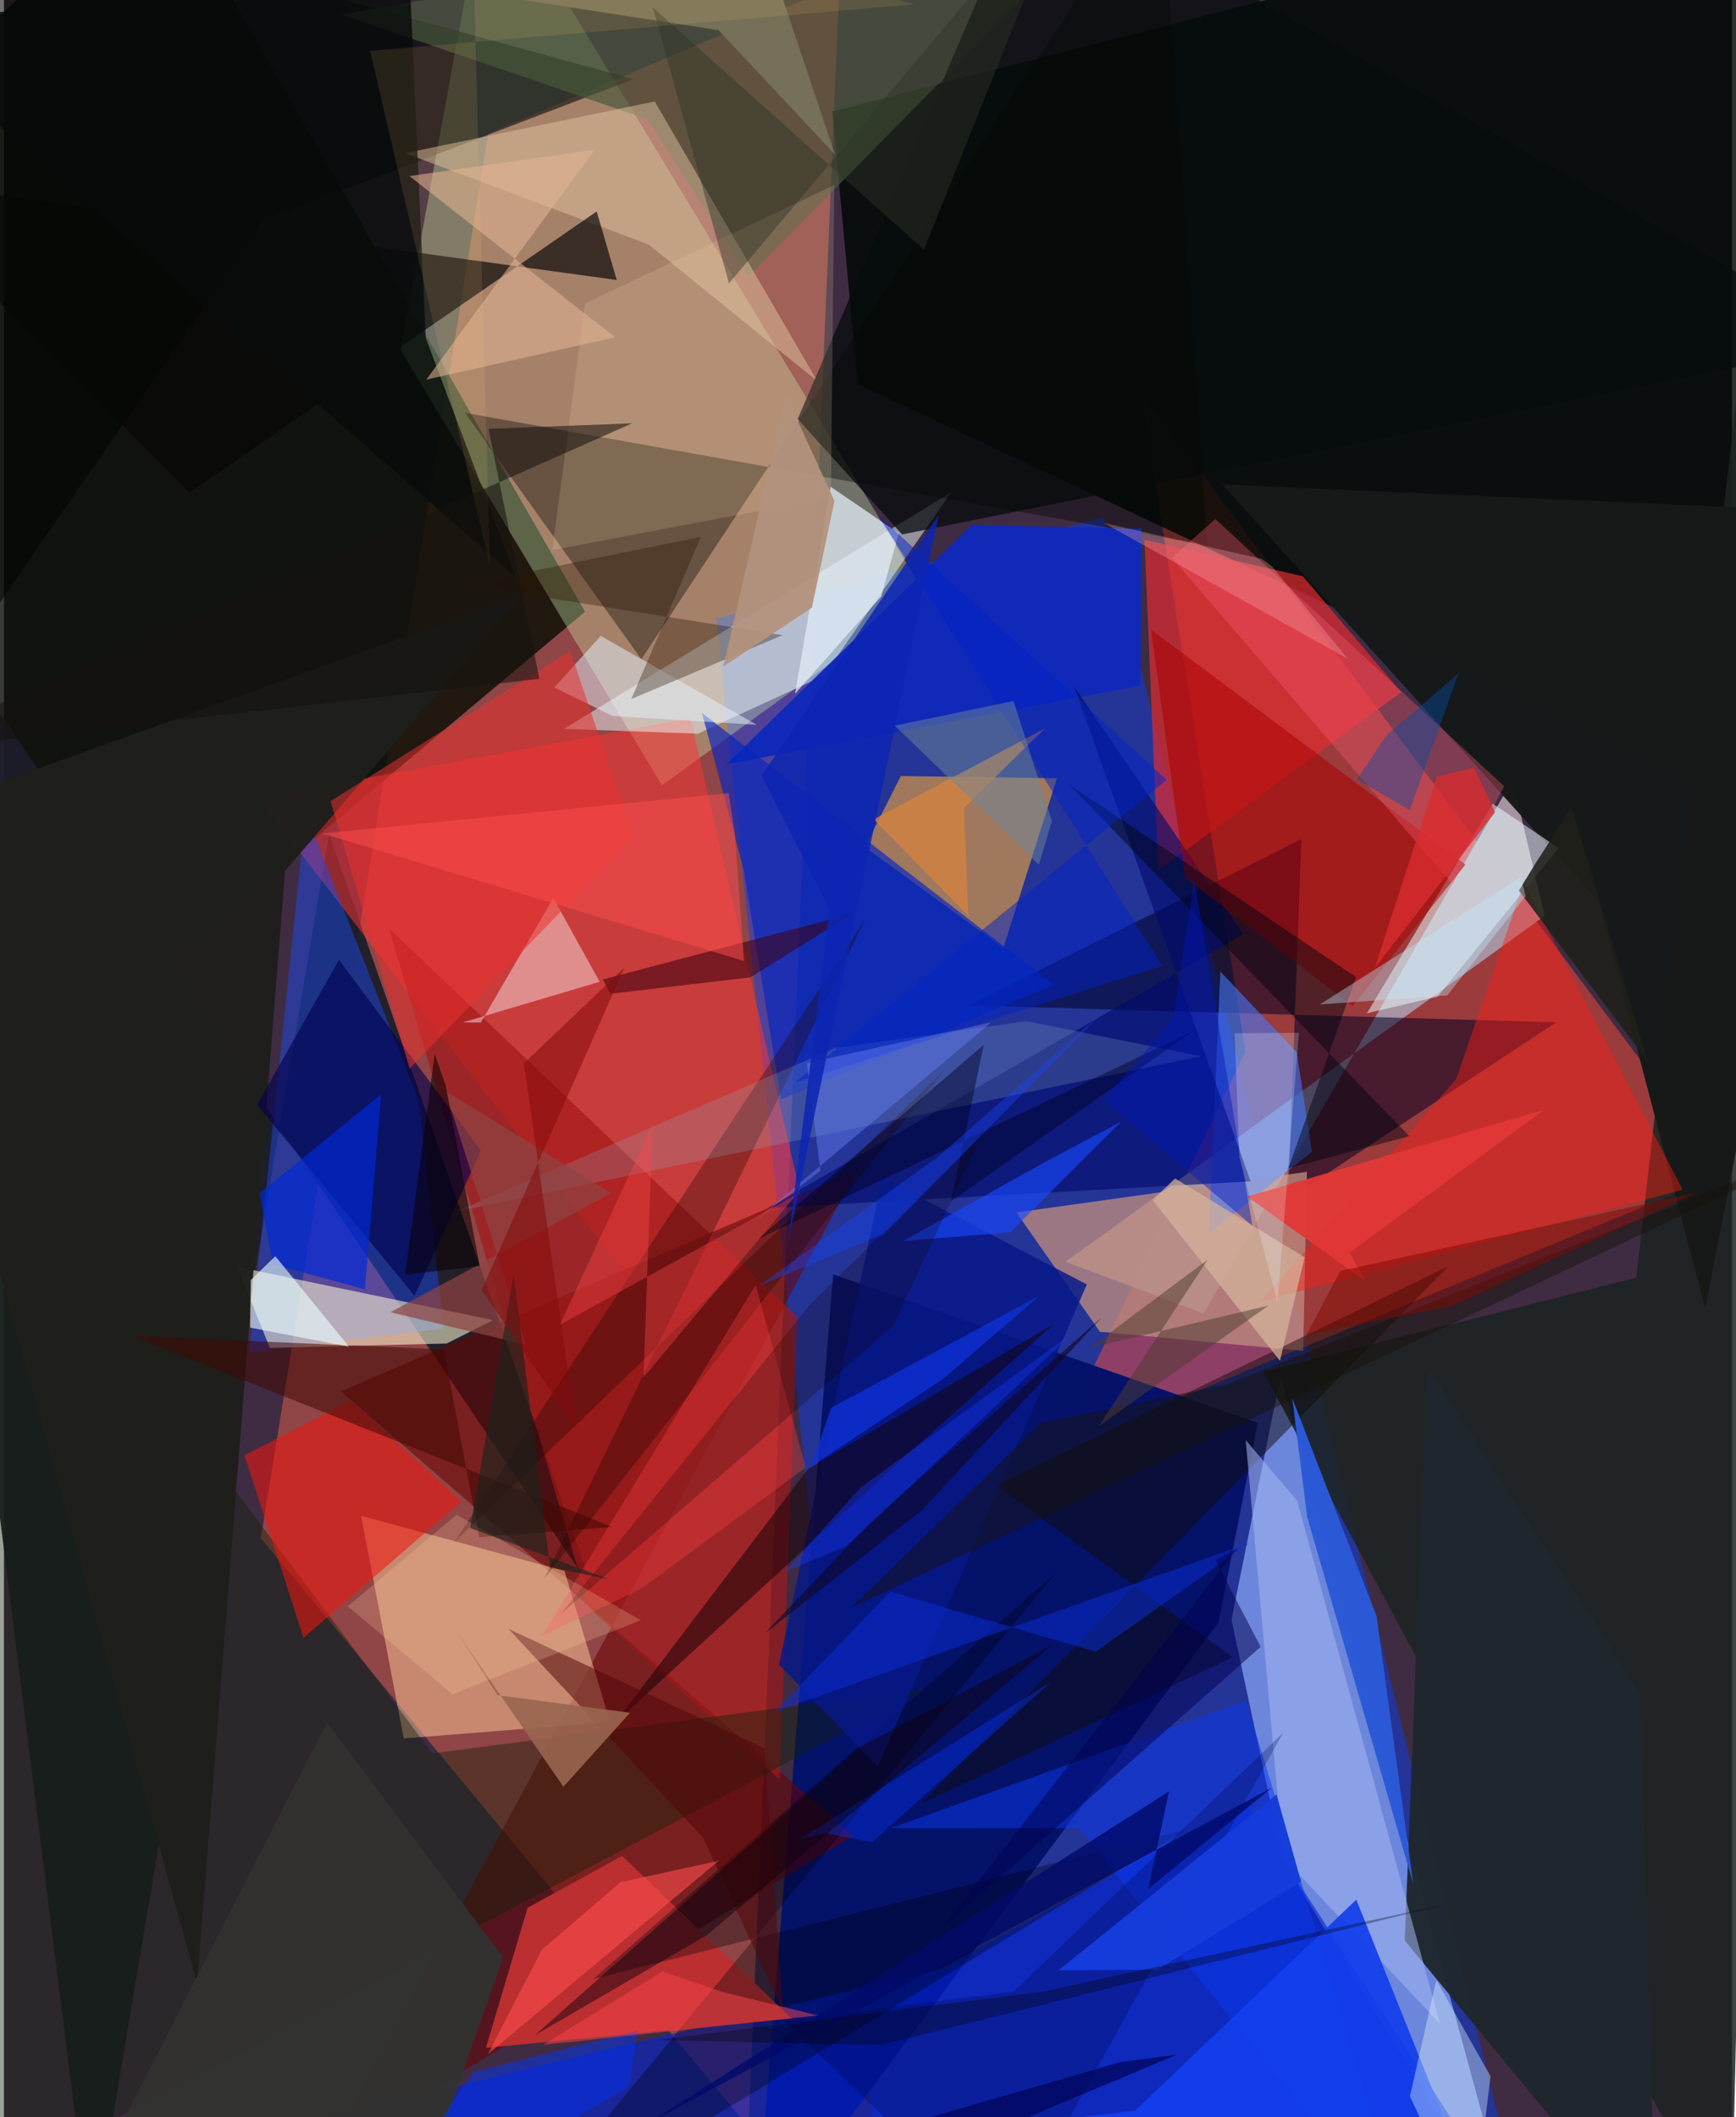 <svg xmlns="http://www.w3.org/2000/svg" width="228" height="278" viewBox="0 0 836 1024"><path fill="#3f2c43" d="M0 0h836v1024H0z"/><path fill="#e05d4a" fill-opacity=".506" d="M360.203 1028.85L404.177-7.3l-169.94 71.901-109.953 679.336z"/><path fill="#0640fc" fill-opacity=".451" d="M419.905 1024.614l310.106 28.346-198.059-802.833-187.313 48.937z"/><path fill="#060d03" fill-opacity=".8" d="M281.114 295.873L11.498 521.967-62 61.481 75.164-62z"/><path fill="#f84b35" fill-opacity=".498" d="M507.635 701.568l92.946-192.906-50.443-318.745 282.4 377.467z"/><path fill="#000905" fill-opacity=".835" d="M400.731 53.889L852.051-62 831.82 382.105 413.028 185.806z"/><path fill="#8dacfb" fill-opacity=".682" d="M593.833 783.412l23.727-117.685L732.41 1086 618.683 899.767z"/><path fill="#d2f6b1" fill-opacity=".341" d="M234.186-62l-42.289 231.26 126.37 210.578 127.464-92.399z"/><path fill="#06136a" fill-opacity=".992" d="M401.143 616.368l205.447 71.808-18.986 96.396L363.228 1086z"/><path fill="#1c1d29" fill-opacity=".933" d="M157.283 403.291l128.105 366.847L-62 255.861 42.257 1086z"/><path fill="#a794a3" fill-opacity=".996" d="M745.35 442.975l-15.529-65.784L580.35 635.347l-66.737-25.081z"/><path fill="#fe3435" fill-opacity=".525" d="M122.97 386.03l209.066-38.647 53.892 232.86-86.639 34.298z"/><path fill="#690200" fill-opacity=".545" d="M157.34 1040.807l255.475-475.004-249.833 107.102 248.01 214.914z"/><path fill="#d49546" fill-opacity=".702" d="M433.883 375.328l75.524 1.084-25.943 82.115-66.943-48.817z"/><path fill="#0022d6" fill-opacity=".592" d="M601.04 871.687l105.209 162.327-737.007 35.105L452.912 952.4z"/><path fill="#174cff" fill-opacity=".435" d="M212.722 642.541l-94.164 11.651 27.407-261.177 54.594 139.159z"/><path fill="#000025" fill-opacity=".537" d="M621.207 580.1l6.466-174.24-160.717 80.402 283.962 8.204z"/><path fill="#ffcc9b" fill-opacity=".494" d="M193.4 840.836l99.822-7.986-22.066-73.06-98.368-26.612z"/><path fill="#eefcff" fill-opacity=".49" d="M270.924 352.523l64.76 2.348 60.904-28.053 61.679-88.733z"/><path fill="#1d2421" fill-opacity=".855" d="M835.621 1086L860.438-3.88l-70.746 621.835-180.562 45.38z"/><path fill="#e02b30" fill-opacity=".702" d="M551.772 261.034l6.67 159.951 117.49-86.176-47.534-56.063z"/><path fill="#bb2f31" d="M233.164 990.449l147.918-14.193-82.05-78.59-45.725 25.072z"/><path fill="#fff9d2" fill-opacity=".557" d="M112.867 612.725l123.727 25.772-22.392 11.301-85.57 2.15z"/><path fill="#000600" fill-opacity=".376" d="M223.016 199.676l359.122 64.045L559.538-62 308.36 318.858z"/><path fill="#bd8b7f" fill-opacity=".78" d="M489.787 586.422l40.434 57.721 98.33 9.223 1.784-86.585z"/><path fill="#a21818" fill-opacity=".678" d="M375.213 860.638l8.593-223.746-197.542-187.906L283.34 777.99z"/><path fill="#000601" fill-opacity=".565" d="M304.54 38.308L-62-62v440.546L125.589 106.65z"/><path fill="#171a19" fill-opacity=".992" d="M771.406 436L589.412 234.324 898 248.081 823.018 632.97z"/><path fill="#477bfe" fill-opacity=".573" d="M625.394 508.863L588.46 469.92l-5.527 126.57 49.811-39.425z"/><path fill="#102abb" fill-opacity=".969" d="M468.266 253.807l82.004 2.03-.487 75.74-200.366 38.145z"/><path fill="#ecfdff" fill-opacity=".518" d="M720.201 388.69l31.878 21.458-58.533 71.876-34.189 8.066z"/><path fill="#1f272e" fill-opacity=".965" d="M688.498 661.352l103.077 157.452L799.198 1086 677.691 938.568z"/><path fill="#111f09" fill-opacity=".42" d="M-25.727 537.32l232.979 310.737 239.115-31.282L-62 1086z"/><path fill="#4a583b" fill-opacity=".671" d="M553.039-62L163.349 7.052l147.76 50.562 49.197 76.012z"/><path fill="#ff1e14" fill-opacity=".424" d="M735.213 427.113L702.57 521.91l-94.527 107.556 204.074-54.015z"/><path fill="#f0170f" fill-opacity=".561" d="M167.905 677.44l-51.53 26.463 28.553 88.244 76.366-65.925z"/><path fill="#e1ecf6" fill-opacity=".753" d="M432.854 257.913l-32.928-22.504-17.211 100.111 41.7-47.093z"/><path fill="#100c07" fill-opacity=".478" d="M594.516 801.581l-151.055 71.027L698.726 612.46l-218.56 106.02z"/><path fill="#dfc3a0" fill-opacity=".494" d="M194.059 74.085L314.82 49.07l78.68 135.311-81.529-66.073z"/><path fill="#000b6b" fill-opacity=".612" d="M599.614 451.797L517.59 331.79l85.522 239.61-233.383 12.828z"/><path fill="#0727bf" fill-opacity=".663" d="M357.834 420.61l-20.146-75.773 170.15 131.52L375.96 531.77z"/><path fill="#060705" fill-opacity=".671" d="M89.831 238.231l196.915-135.958 9.695 33.147L-62 86.25z"/><path fill="#f9e7e8" fill-opacity=".478" d="M288.197 474.863l-66.324 19.652 8.822.063 35.05-60.272z"/><path fill="#00000b" fill-opacity=".329" d="M285.126 957.154l223.89-196.506L240.634 1086l330.898-200.892z"/><path fill="#a90203" fill-opacity=".549" d="M707.005 418.198L554.97 304.579l16.346 119.877 81.114 62.173z"/><path fill="#093af2" fill-opacity=".498" d="M600.905 822.565L680.991 1086 520.127 884.184l-91.337.117z"/><path fill="#1e1e1b" fill-opacity=".965" d="M-62 399.901l312.377-112.148-114.37 133.49-42.567 537.92z"/><path fill="#00004f" fill-opacity=".624" d="M198.68 626.742l32.094-70.304-68.674-92.156-39.659 70.039z"/><path fill="#071989" fill-opacity=".82" d="M422.72 854.463L523.862 621.24l-98.975-51.623-49.89 235.488z"/><path fill="#a1b5f0" fill-opacity=".557" d="M618.864 898.486l75.822 80.291-69.03-252.869-24.946-29.422z"/><path fill="#323230" fill-opacity=".988" d="M206.419 1046.42l-150.481-17.238 100.38-196.057 85.12 113.67z"/><path fill="#e5f2fd" fill-opacity=".506" d="M364.217 350.581l-75.484-43.008-22.519 24.943 28.219 13.804z"/><path fill="#0028d7" fill-opacity=".678" d="M130.156 611.455l-6.472-34.273 58.797-47.941-7.876 94.38z"/><path fill="#133fed" fill-opacity=".922" d="M721.274 1086l-67.048-167.187-106.955 102-265.913 31.825z"/><path fill="#060b0b" fill-opacity=".745" d="M383.974 202.695L497.516-62 898 165.542l-463.467 92.95z"/><path fill="#210304" fill-opacity=".333" d="M454.589 518.02L261.216 763.81l155.923-320.067-199.325 302.21z"/><path fill="#8fadbf" fill-opacity=".235" d="M219.345 585.86l182.471-78.88 92.808-13.067 84.36 16.944z"/><path fill="#fc5d74" fill-opacity=".337" d="M700.794 427.688l24.972-47.376-139.743-129.314-20.921 18.8z"/><path fill="#edd0a4" fill-opacity=".192" d="M265.245 266.037l15.906-119.258 120.523-57.278-1.636 151.1z"/><path fill="#150007" fill-opacity=".525" d="M388.876 710.567L508.35 640.06l-75.564 67.172L295.232 833.78z"/><path fill="#2c59d6" fill-opacity=".988" d="M681.819 911.414l-17.782-129.63-40.814-105.625 7.206 57.387z"/><path fill="#00003c" fill-opacity=".251" d="M377.352 977.524l111.252-14.364 130.192-125.015-134.315 241.973z"/><path fill="#070c0b" fill-opacity=".8" d="M247.502 278.983L-62 8.743l258.578-12.81 7.441 167.39z"/><path fill="#e7302f" fill-opacity=".541" d="M196.241 516.907l-38.224-129.424 115.933-72.818 30.266 89.956z"/><path fill="#00060f" fill-opacity=".475" d="M515.28 379.402l164.553 170.113-58.498 15.541 32.786-92.47z"/><path fill="#0b2ed7" fill-opacity=".506" d="M528.13 798.878l74.243-52.511-229.62 81.654 56.029-58.19z"/><path fill="#400803" fill-opacity=".545" d="M294.459 738.577L62.03 646.117l150.775 6.589 17.124 90.77z"/><path fill="#e3b393" fill-opacity=".557" d="M295.658 163.15l-99.483-77.973 89.662-12.804-81.534 111.237z"/><path fill="#281500" fill-opacity=".349" d="M223.28 282.808l113.847-23.158-33.63 78.44 73.12-30.858z"/><path fill="#d58340" fill-opacity=".765" d="M464.42 390.847l2.1 52.093-45.733-46.674 82.72-43.925z"/><path fill="#0023c5" fill-opacity=".498" d="M562.448 377.2l-179.8 146.378 177.654-56.508L423.02 249.388z"/><path fill="#ff4243" fill-opacity=".329" d="M260.365 791.185l103.266-169.666 24.253 88.253-79.413 58.494z"/><path fill="#0f32d7" fill-opacity=".765" d="M500.953 626.704l-46.234 39.87-64.44 42.798 9.962-28.476z"/><path fill="#1f2018" fill-opacity=".859" d="M758.435 390.497l36.802 122.915-62.354-82.669 8.281-13.555z"/><path fill="#3d0010" fill-opacity=".561" d="M289.773 473.73l3.52 6.935 67.851-7.955 49.664-30.942z"/><path fill="#8f4442" fill-opacity=".71" d="M186.949 634.7l106.772-57.6-80.212-49.459 38.924 122.714z"/><path fill="#edffff" fill-opacity=".604" d="M119.08 642.107l47.838 9.242-35.623-43.762-11.914 11.542z"/><path fill="#e0faff" fill-opacity=".38" d="M692.932 957.763l26.24 46.428-8.958 73.285-30.054-63.55z"/><path fill="#d4b39c" fill-opacity=".733" d="M566.549 569.99l62.701 38.125-11.946 50.054-61.675-77.774z"/><path fill="#16120c" fill-opacity=".463" d="M409.43 777.898l92.08-89.677 89.778-18.573L898 546.976z"/><path fill="#53060a" fill-opacity=".525" d="M367.851 845.528l9.035 127.052-38.638-83.697-94.191-101.05z"/><path fill="#1848fe" fill-opacity=".624" d="M540.47 542.478l-35.937 19.057-69.493 38.702 51.858-4.261z"/><path fill="#e13837" fill-opacity=".953" d="M601.346 578.725l57.4 40.937-7.831-13.81 94.25-69.11z"/><path fill="#000020" fill-opacity=".447" d="M458.207 581.018L575.62 498.5 364.597 599.453l109.4-94.182z"/><path fill="#130002" fill-opacity=".239" d="M430.308 641.205l42.573-91.995-82.972 81.71-120.48 149.668z"/><path fill="#0532eb" fill-opacity=".522" d="M227.018 1002.17L169.93 1086l132.22-76.65 4.41-27.233z"/><path fill="#6981f9" fill-opacity=".435" d="M477.574 494.532L388.4 514.175l6.588 52.076-32.318 24.742z"/><path fill="#020b69" fill-opacity=".808" d="M563.625 866.423l-253.966 161.76 303.836-163.645-59.917 49.094z"/><path fill="#0635fd" fill-opacity=".388" d="M397.681 886.65l22.133 4.363 86.749-77.531-121.25 75.79z"/><path fill="#0f0828" fill-opacity=".612" d="M443.582 730.938l87.676-93.896-111.604 98.574-51.681 54.465z"/><path fill="#fe4e4c" fill-opacity=".6" d="M260.131 943.133l38.147-32.78 47.456-10.35-111.66 93.592z"/><path fill="#fd484c" fill-opacity=".38" d="M268.88 640.78l44.927-97.029-4.415 122.476 73.834-88.325z"/><path fill="#fa454a" fill-opacity=".502" d="M260.81 989.029l132.961-14.238-46.847-11.564-28.39-9.723z"/><path fill="#0c25b3" fill-opacity=".851" d="M452.187 249.15l-85.68 126.024 32.944 64.548-20.102 161.016z"/><path fill="#757057" d="M345.702 14.604l56.325 60.155-33.28-99.406L-62-48.248z"/><path fill="#986550" fill-opacity=".898" d="M238.783 819.917L219.42 789.76l51.218 74.439 32.257-35.81z"/><path fill="#034da8" fill-opacity=".412" d="M703.622 325.718L668.8 355.706l-14.221 21.261 25.546 14.88z"/><path fill="#00004f" fill-opacity=".498" d="M607.974 796.498L453.339 933.076l143.59-184.459-10.84 5.992z"/><path fill="#1749fd" fill-opacity=".376" d="M365.048 622.006l87.063-62.715 78.979-69.166-105.062 106.488z"/><path fill="#4e3c32" fill-opacity=".502" d="M582.228 609.357l-57.093 42.593 86.473-20.438-81.995 58.266z"/><path fill="#ffcea8" fill-opacity=".224" d="M166.304 776.928l50.63 42.532 91.1-35.807-89.055-51.032z"/><path fill="#fa4d4c" fill-opacity=".518" d="M350.584 383.604l3.076 20.178 4.333 60.998-203.94-61.661z"/><path fill="#6f8698" fill-opacity=".502" d="M430.944 350.967l69.7 67.302 6.34-21.057-18.597-58.17z"/><path fill="#163cdd" fill-opacity=".973" d="M615.643 867.939l11.846 42.1-69.508 42.605-47.854.386z"/><path fill="#1a231c" fill-opacity=".635" d="M225.563 739.023l21.033-122.572 17.525 141.461 28.643 5.941z"/><path fill="#0118bc" fill-opacity=".439" d="M565.89 492.398l9.87-66.926 28.187 167.38-71.902-60.718z"/><path fill="#0e000e" fill-opacity=".471" d="M339.888 936.057l-83.003 48.287L414.29 844.873l92.842-49.324z"/><path fill="#2f3429" fill-opacity=".447" d="M518.303-62l-73.247 182.783L313.95 3.62l36.793 133.464z"/><path fill="#c0ecfd" fill-opacity=".384" d="M736.18 433.443l-37.956 48.012-61.645 4.34 97.23-61.546z"/><path fill="#050301" fill-opacity=".318" d="M502.31 963.295l-186.216 23.347 107.908 2.54 274.95-68.549z"/><path fill="#ffc46d" fill-opacity=".118" d="M235.129 274.104l-57.96-249.487L440.152 2.169 225.797-62z"/><path fill="#db2c2e" fill-opacity=".784" d="M721.317 392.887l-58.186 75.34 30.173-92.644 17.911-4.306z"/><path fill="#1639fc" fill-opacity=".373" d="M414.52 719.45l103.552-75.555-110.301 103.764-30.405 12.718z"/><path fill="#16130f" fill-opacity=".557" d="M234.415 207.42l24.602 120.91-314.998 35.904 359.932-159.508z"/><path fill="#ffafb6" fill-opacity=".298" d="M613.41 273.852l36.672 44.762-117.983-65.668 76.33 17.373z"/><path fill="#000356" fill-opacity=".698" d="M539.769 997.43l-209.15 60.74 102.572-8.096 134.183-56.273z"/><path fill="#effcff" fill-opacity=".22" d="M616.124 629.907l-18.455-70.056-2.302-60.061 31.068-.28z"/><path fill="#840c0c" fill-opacity=".545" d="M300.184 467.96l-69.058 155.941 45.758 67.128-25.357-176.713z"/><path fill="#820900" fill-opacity=".498" d="M700.51 631.743l118.44-54.918-172.473 37.914-16.428 31.005z"/><path fill="#090005" fill-opacity=".565" d="M194.082 616.53l14.3-106.65 5.31 15.056 16.454 87.38z"/><path fill="#b3927d" fill-opacity=".937" d="M401.779 242.27l-10.912 51.606-42.856 28.476 30.356-131.017z"/></svg>